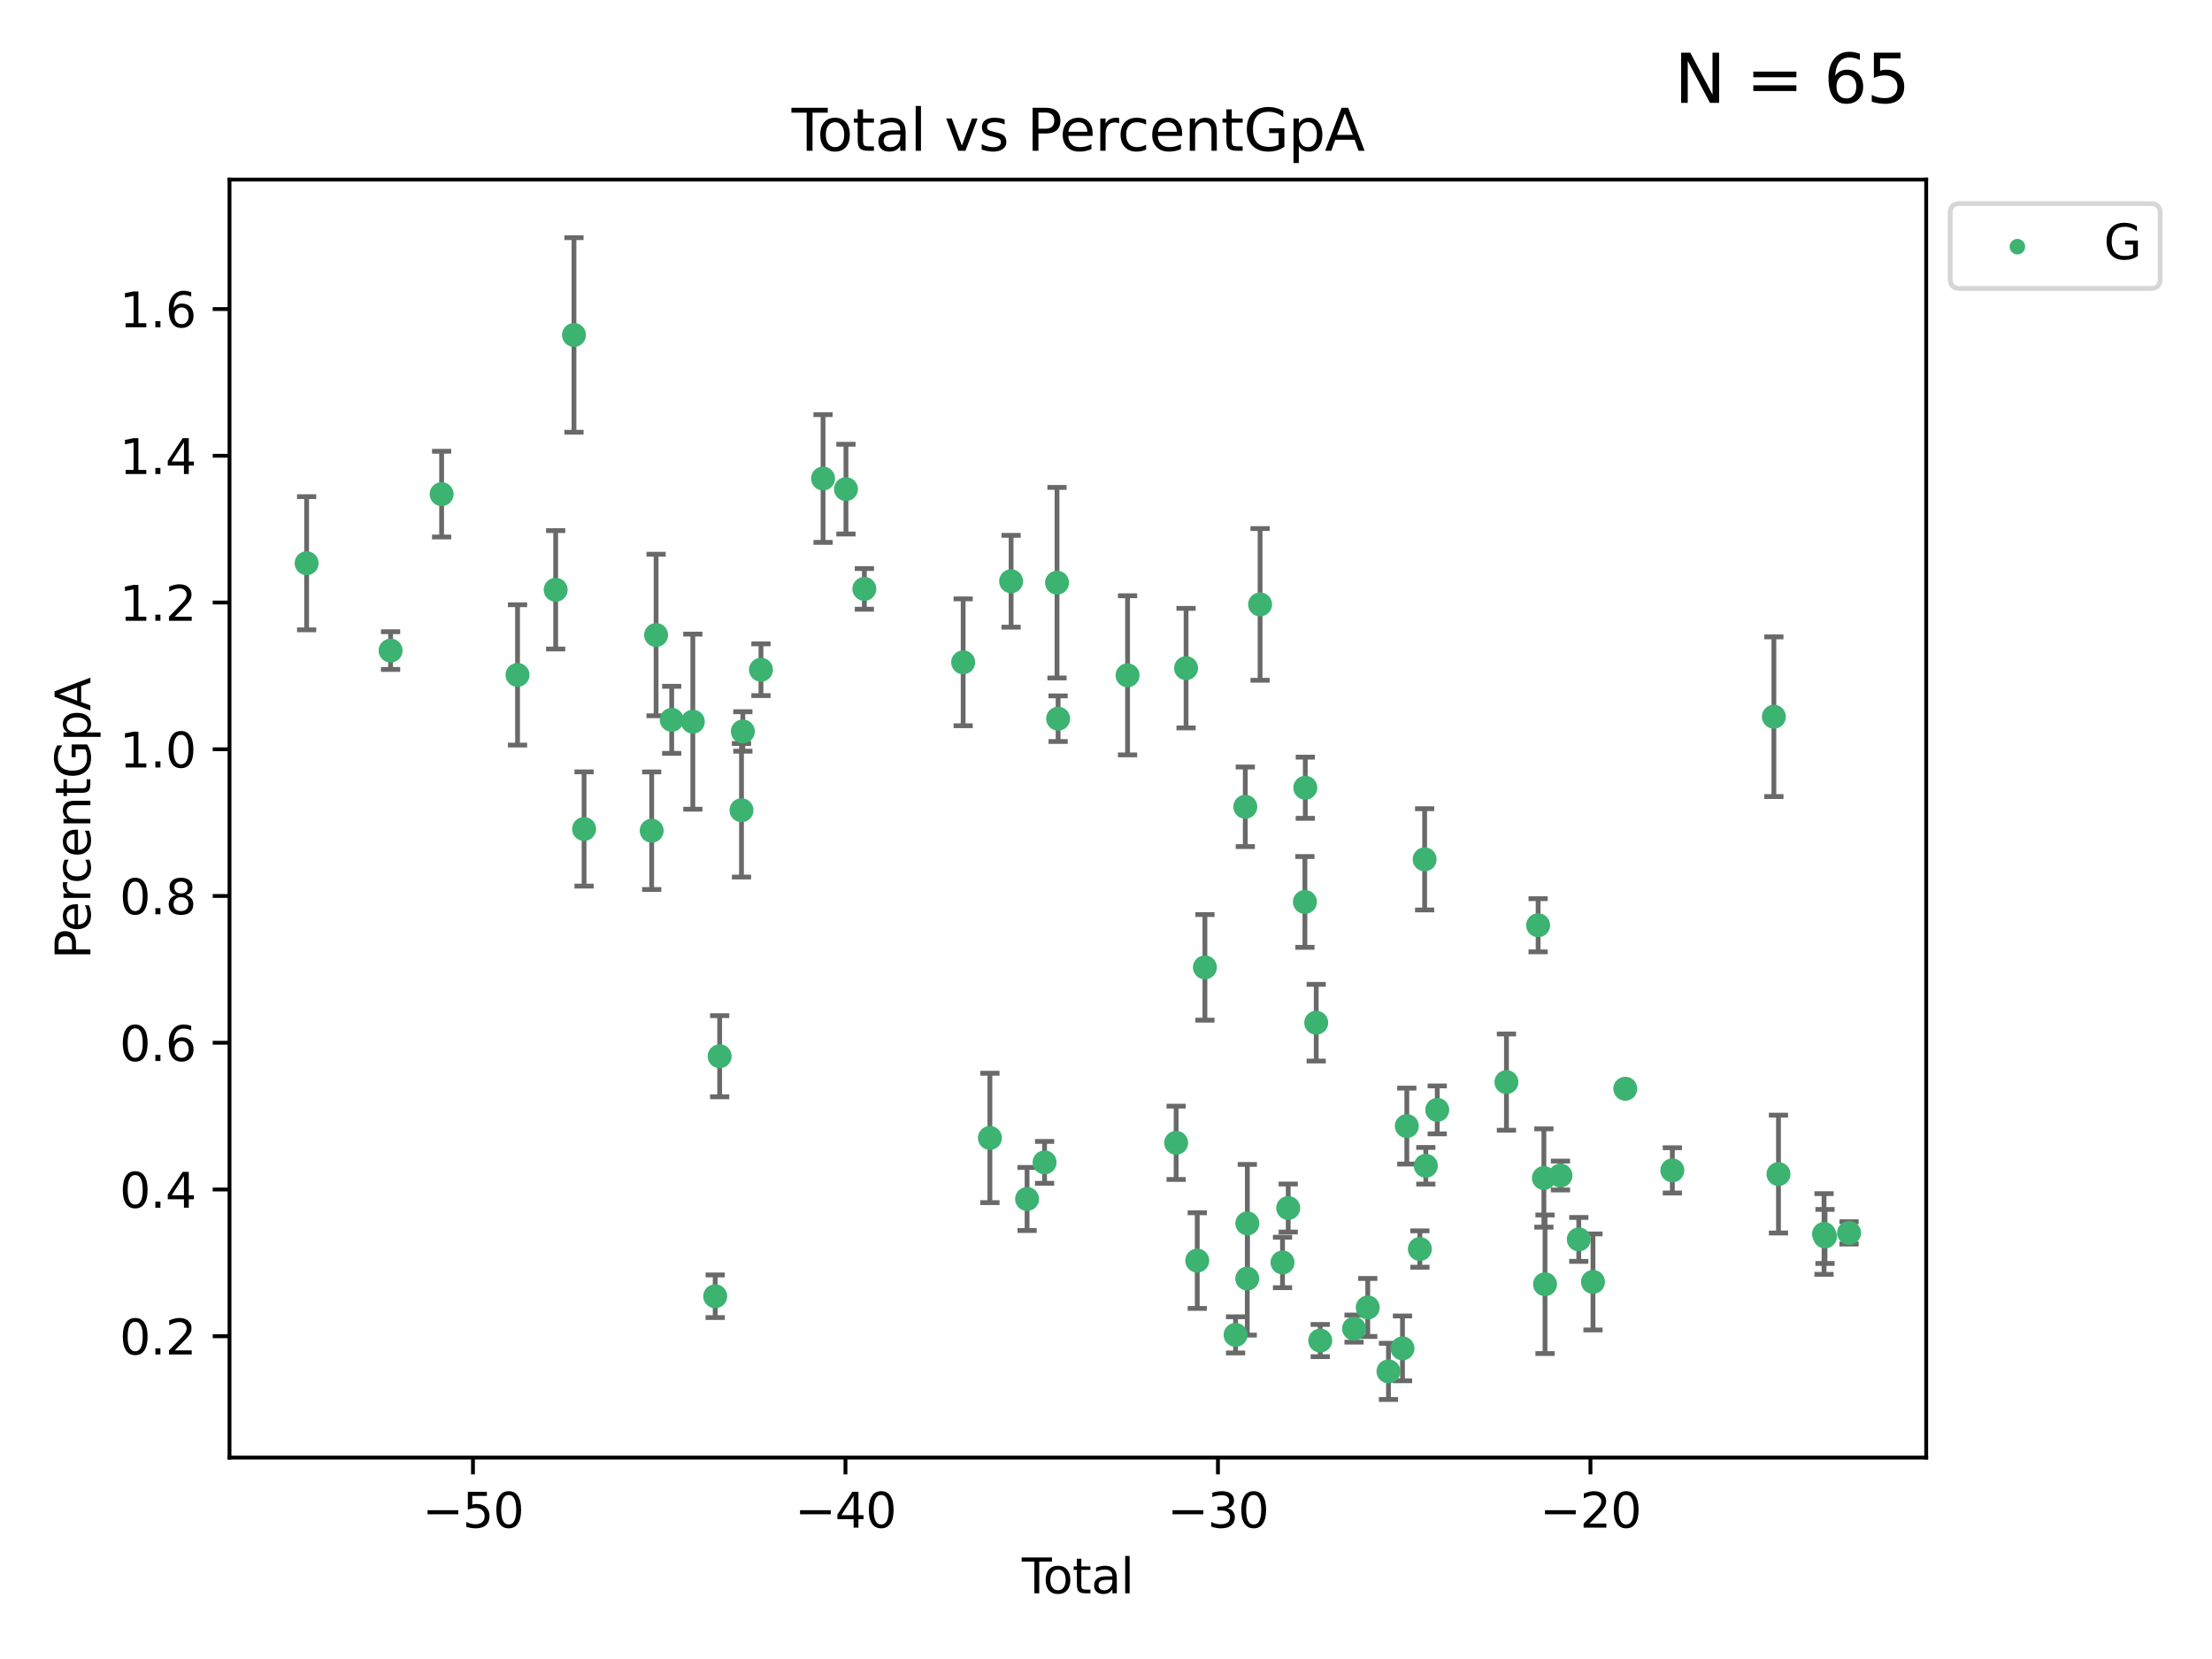 <?xml version="1.0" encoding="utf-8" standalone="no"?>
<!DOCTYPE svg PUBLIC "-//W3C//DTD SVG 1.1//EN"
  "http://www.w3.org/Graphics/SVG/1.1/DTD/svg11.dtd">
<svg xmlns:xlink="http://www.w3.org/1999/xlink" width="460.8pt" height="345.6pt" viewBox="0 0 460.8 345.6" xmlns="http://www.w3.org/2000/svg" version="1.1">
 <defs>
  <style type="text/css">*{stroke-linejoin: round; stroke-linecap: butt}</style>
 </defs>
 <g id="figure_1">
  <g id="patch_1">
   <path d="M 0 345.6 
L 460.8 345.6 
L 460.8 0 
L 0 0 
z
" style="fill: #ffffff"/>
  </g>
  <g id="axes_1">
   <g id="patch_2">
    <path d="M 47.81 303.64 
L 401.26 303.64 
L 401.26 37.411 
L 47.81 37.411 
z
" style="fill: #ffffff"/>
   </g>
   <g id="PathCollection_1">
    <defs>
     <path id="m754681b422" d="M 0 1.118 
C 0.297 1.118 0.581 1 0.791 0.791 
C 1 0.581 1.118 0.297 1.118 0 
C 1.118 -0.297 1 -0.581 0.791 -0.791 
C 0.581 -1 0.297 -1.118 0 -1.118 
C -0.297 -1.118 -0.581 -1 -0.791 -0.791 
C -1 -0.581 -1.118 -0.297 -1.118 0 
C -1.118 0.297 -1 0.581 -0.791 0.791 
C -0.581 1 -0.297 1.118 0 1.118 
z
" style="stroke: #3cb371"/>
    </defs>
    <g clip-path="url(#p2e8029cb6f)">
     <use xlink:href="#m754681b422" x="63.876" y="117.329" style="fill: #3cb371; stroke: #3cb371"/>
     <use xlink:href="#m754681b422" x="81.368" y="135.527" style="fill: #3cb371; stroke: #3cb371"/>
     <use xlink:href="#m754681b422" x="91.998" y="102.938" style="fill: #3cb371; stroke: #3cb371"/>
     <use xlink:href="#m754681b422" x="107.811" y="140.6" style="fill: #3cb371; stroke: #3cb371"/>
     <use xlink:href="#m754681b422" x="115.756" y="122.866" style="fill: #3cb371; stroke: #3cb371"/>
     <use xlink:href="#m754681b422" x="119.57" y="69.778" style="fill: #3cb371; stroke: #3cb371"/>
     <use xlink:href="#m754681b422" x="121.672" y="172.694" style="fill: #3cb371; stroke: #3cb371"/>
     <use xlink:href="#m754681b422" x="135.759" y="173.05" style="fill: #3cb371; stroke: #3cb371"/>
     <use xlink:href="#m754681b422" x="136.674" y="132.284" style="fill: #3cb371; stroke: #3cb371"/>
     <use xlink:href="#m754681b422" x="139.927" y="149.954" style="fill: #3cb371; stroke: #3cb371"/>
     <use xlink:href="#m754681b422" x="144.33" y="150.334" style="fill: #3cb371; stroke: #3cb371"/>
     <use xlink:href="#m754681b422" x="148.988" y="270.033" style="fill: #3cb371; stroke: #3cb371"/>
     <use xlink:href="#m754681b422" x="149.919" y="220.034" style="fill: #3cb371; stroke: #3cb371"/>
     <use xlink:href="#m754681b422" x="154.466" y="168.791" style="fill: #3cb371; stroke: #3cb371"/>
     <use xlink:href="#m754681b422" x="154.748" y="152.375" style="fill: #3cb371; stroke: #3cb371"/>
     <use xlink:href="#m754681b422" x="158.523" y="139.518" style="fill: #3cb371; stroke: #3cb371"/>
     <use xlink:href="#m754681b422" x="171.456" y="99.683" style="fill: #3cb371; stroke: #3cb371"/>
     <use xlink:href="#m754681b422" x="176.228" y="101.894" style="fill: #3cb371; stroke: #3cb371"/>
     <use xlink:href="#m754681b422" x="180.065" y="122.674" style="fill: #3cb371; stroke: #3cb371"/>
     <use xlink:href="#m754681b422" x="200.644" y="137.972" style="fill: #3cb371; stroke: #3cb371"/>
     <use xlink:href="#m754681b422" x="206.214" y="237.054" style="fill: #3cb371; stroke: #3cb371"/>
     <use xlink:href="#m754681b422" x="210.63" y="121.085" style="fill: #3cb371; stroke: #3cb371"/>
     <use xlink:href="#m754681b422" x="213.958" y="249.772" style="fill: #3cb371; stroke: #3cb371"/>
     <use xlink:href="#m754681b422" x="217.606" y="242.144" style="fill: #3cb371; stroke: #3cb371"/>
     <use xlink:href="#m754681b422" x="220.198" y="121.386" style="fill: #3cb371; stroke: #3cb371"/>
     <use xlink:href="#m754681b422" x="220.424" y="149.716" style="fill: #3cb371; stroke: #3cb371"/>
     <use xlink:href="#m754681b422" x="234.892" y="140.681" style="fill: #3cb371; stroke: #3cb371"/>
     <use xlink:href="#m754681b422" x="245.009" y="238.066" style="fill: #3cb371; stroke: #3cb371"/>
     <use xlink:href="#m754681b422" x="247.078" y="139.185" style="fill: #3cb371; stroke: #3cb371"/>
     <use xlink:href="#m754681b422" x="249.407" y="262.604" style="fill: #3cb371; stroke: #3cb371"/>
     <use xlink:href="#m754681b422" x="251.005" y="201.521" style="fill: #3cb371; stroke: #3cb371"/>
     <use xlink:href="#m754681b422" x="257.394" y="278.08" style="fill: #3cb371; stroke: #3cb371"/>
     <use xlink:href="#m754681b422" x="259.416" y="168.069" style="fill: #3cb371; stroke: #3cb371"/>
     <use xlink:href="#m754681b422" x="259.828" y="266.352" style="fill: #3cb371; stroke: #3cb371"/>
     <use xlink:href="#m754681b422" x="259.843" y="254.855" style="fill: #3cb371; stroke: #3cb371"/>
     <use xlink:href="#m754681b422" x="262.498" y="125.91" style="fill: #3cb371; stroke: #3cb371"/>
     <use xlink:href="#m754681b422" x="267.173" y="262.993" style="fill: #3cb371; stroke: #3cb371"/>
     <use xlink:href="#m754681b422" x="268.358" y="251.65" style="fill: #3cb371; stroke: #3cb371"/>
     <use xlink:href="#m754681b422" x="271.837" y="187.89" style="fill: #3cb371; stroke: #3cb371"/>
     <use xlink:href="#m754681b422" x="271.918" y="164.1" style="fill: #3cb371; stroke: #3cb371"/>
     <use xlink:href="#m754681b422" x="274.191" y="213.047" style="fill: #3cb371; stroke: #3cb371"/>
     <use xlink:href="#m754681b422" x="275.027" y="279.262" style="fill: #3cb371; stroke: #3cb371"/>
     <use xlink:href="#m754681b422" x="282.07" y="276.774" style="fill: #3cb371; stroke: #3cb371"/>
     <use xlink:href="#m754681b422" x="284.926" y="272.369" style="fill: #3cb371; stroke: #3cb371"/>
     <use xlink:href="#m754681b422" x="289.245" y="285.687" style="fill: #3cb371; stroke: #3cb371"/>
     <use xlink:href="#m754681b422" x="292.165" y="280.892" style="fill: #3cb371; stroke: #3cb371"/>
     <use xlink:href="#m754681b422" x="293.065" y="234.583" style="fill: #3cb371; stroke: #3cb371"/>
     <use xlink:href="#m754681b422" x="295.787" y="260.193" style="fill: #3cb371; stroke: #3cb371"/>
     <use xlink:href="#m754681b422" x="296.779" y="179.014" style="fill: #3cb371; stroke: #3cb371"/>
     <use xlink:href="#m754681b422" x="297.023" y="242.851" style="fill: #3cb371; stroke: #3cb371"/>
     <use xlink:href="#m754681b422" x="299.405" y="231.211" style="fill: #3cb371; stroke: #3cb371"/>
     <use xlink:href="#m754681b422" x="313.819" y="225.42" style="fill: #3cb371; stroke: #3cb371"/>
     <use xlink:href="#m754681b422" x="320.418" y="192.748" style="fill: #3cb371; stroke: #3cb371"/>
     <use xlink:href="#m754681b422" x="321.62" y="245.401" style="fill: #3cb371; stroke: #3cb371"/>
     <use xlink:href="#m754681b422" x="321.856" y="267.537" style="fill: #3cb371; stroke: #3cb371"/>
     <use xlink:href="#m754681b422" x="325.074" y="244.881" style="fill: #3cb371; stroke: #3cb371"/>
     <use xlink:href="#m754681b422" x="328.889" y="258.19" style="fill: #3cb371; stroke: #3cb371"/>
     <use xlink:href="#m754681b422" x="331.849" y="267.047" style="fill: #3cb371; stroke: #3cb371"/>
     <use xlink:href="#m754681b422" x="338.577" y="226.806" style="fill: #3cb371; stroke: #3cb371"/>
     <use xlink:href="#m754681b422" x="348.38" y="243.807" style="fill: #3cb371; stroke: #3cb371"/>
     <use xlink:href="#m754681b422" x="369.532" y="149.305" style="fill: #3cb371; stroke: #3cb371"/>
     <use xlink:href="#m754681b422" x="370.489" y="244.58" style="fill: #3cb371; stroke: #3cb371"/>
     <use xlink:href="#m754681b422" x="379.981" y="257.06" style="fill: #3cb371; stroke: #3cb371"/>
     <use xlink:href="#m754681b422" x="380.184" y="257.577" style="fill: #3cb371; stroke: #3cb371"/>
     <use xlink:href="#m754681b422" x="385.194" y="256.83" style="fill: #3cb371; stroke: #3cb371"/>
    </g>
   </g>
   <g id="matplotlib.axis_1">
    <g id="xtick_1">
     <g id="line2d_1">
      <defs>
       <path id="m05e1b2d565" d="M 0 0 
L 0 3.5 
" style="stroke: #000000; stroke-width: 0.8"/>
      </defs>
      <g>
       <use xlink:href="#m05e1b2d565" x="98.528" y="303.64" style="stroke: #000000; stroke-width: 0.8"/>
      </g>
     </g>
     <g id="text_1">
      <!-- −50 -->
      <g transform="translate(87.976 318.238) scale(0.1 -0.1)">
       <defs>
        <path id="DejaVuSans-2212" d="M 678 2272 
L 4684 2272 
L 4684 1741 
L 678 1741 
L 678 2272 
z
" transform="scale(0.016)"/>
        <path id="DejaVuSans-35" d="M 691 4666 
L 3169 4666 
L 3169 4134 
L 1269 4134 
L 1269 2991 
Q 1406 3038 1543 3061 
Q 1681 3084 1819 3084 
Q 2600 3084 3056 2656 
Q 3513 2228 3513 1497 
Q 3513 744 3044 326 
Q 2575 -91 1722 -91 
Q 1428 -91 1123 -41 
Q 819 9 494 109 
L 494 744 
Q 775 591 1075 516 
Q 1375 441 1709 441 
Q 2250 441 2565 725 
Q 2881 1009 2881 1497 
Q 2881 1984 2565 2268 
Q 2250 2553 1709 2553 
Q 1456 2553 1204 2497 
Q 953 2441 691 2322 
L 691 4666 
z
" transform="scale(0.016)"/>
        <path id="DejaVuSans-30" d="M 2034 4250 
Q 1547 4250 1301 3770 
Q 1056 3291 1056 2328 
Q 1056 1369 1301 889 
Q 1547 409 2034 409 
Q 2525 409 2770 889 
Q 3016 1369 3016 2328 
Q 3016 3291 2770 3770 
Q 2525 4250 2034 4250 
z
M 2034 4750 
Q 2819 4750 3233 4129 
Q 3647 3509 3647 2328 
Q 3647 1150 3233 529 
Q 2819 -91 2034 -91 
Q 1250 -91 836 529 
Q 422 1150 422 2328 
Q 422 3509 836 4129 
Q 1250 4750 2034 4750 
z
" transform="scale(0.016)"/>
       </defs>
       <use xlink:href="#DejaVuSans-2212"/>
       <use xlink:href="#DejaVuSans-35" x="83.789"/>
       <use xlink:href="#DejaVuSans-30" x="147.412"/>
      </g>
     </g>
    </g>
    <g id="xtick_2">
     <g id="line2d_2">
      <g>
       <use xlink:href="#m05e1b2d565" x="176.125" y="303.64" style="stroke: #000000; stroke-width: 0.8"/>
      </g>
     </g>
     <g id="text_2">
      <!-- −40 -->
      <g transform="translate(165.573 318.238) scale(0.1 -0.1)">
       <defs>
        <path id="DejaVuSans-34" d="M 2419 4116 
L 825 1625 
L 2419 1625 
L 2419 4116 
z
M 2253 4666 
L 3047 4666 
L 3047 1625 
L 3713 1625 
L 3713 1100 
L 3047 1100 
L 3047 0 
L 2419 0 
L 2419 1100 
L 313 1100 
L 313 1709 
L 2253 4666 
z
" transform="scale(0.016)"/>
       </defs>
       <use xlink:href="#DejaVuSans-2212"/>
       <use xlink:href="#DejaVuSans-34" x="83.789"/>
       <use xlink:href="#DejaVuSans-30" x="147.412"/>
      </g>
     </g>
    </g>
    <g id="xtick_3">
     <g id="line2d_3">
      <g>
       <use xlink:href="#m05e1b2d565" x="253.722" y="303.64" style="stroke: #000000; stroke-width: 0.8"/>
      </g>
     </g>
     <g id="text_3">
      <!-- −30 -->
      <g transform="translate(243.17 318.238) scale(0.1 -0.1)">
       <defs>
        <path id="DejaVuSans-33" d="M 2597 2516 
Q 3050 2419 3304 2112 
Q 3559 1806 3559 1356 
Q 3559 666 3084 287 
Q 2609 -91 1734 -91 
Q 1441 -91 1130 -33 
Q 819 25 488 141 
L 488 750 
Q 750 597 1062 519 
Q 1375 441 1716 441 
Q 2309 441 2620 675 
Q 2931 909 2931 1356 
Q 2931 1769 2642 2001 
Q 2353 2234 1838 2234 
L 1294 2234 
L 1294 2753 
L 1863 2753 
Q 2328 2753 2575 2939 
Q 2822 3125 2822 3475 
Q 2822 3834 2567 4026 
Q 2313 4219 1838 4219 
Q 1578 4219 1281 4162 
Q 984 4106 628 3988 
L 628 4550 
Q 988 4650 1302 4700 
Q 1616 4750 1894 4750 
Q 2613 4750 3031 4423 
Q 3450 4097 3450 3541 
Q 3450 3153 3228 2886 
Q 3006 2619 2597 2516 
z
" transform="scale(0.016)"/>
       </defs>
       <use xlink:href="#DejaVuSans-2212"/>
       <use xlink:href="#DejaVuSans-33" x="83.789"/>
       <use xlink:href="#DejaVuSans-30" x="147.412"/>
      </g>
     </g>
    </g>
    <g id="xtick_4">
     <g id="line2d_4">
      <g>
       <use xlink:href="#m05e1b2d565" x="331.319" y="303.64" style="stroke: #000000; stroke-width: 0.8"/>
      </g>
     </g>
     <g id="text_4">
      <!-- −20 -->
      <g transform="translate(320.767 318.238) scale(0.1 -0.1)">
       <defs>
        <path id="DejaVuSans-32" d="M 1228 531 
L 3431 531 
L 3431 0 
L 469 0 
L 469 531 
Q 828 903 1448 1529 
Q 2069 2156 2228 2338 
Q 2531 2678 2651 2914 
Q 2772 3150 2772 3378 
Q 2772 3750 2511 3984 
Q 2250 4219 1831 4219 
Q 1534 4219 1204 4116 
Q 875 4013 500 3803 
L 500 4441 
Q 881 4594 1212 4672 
Q 1544 4750 1819 4750 
Q 2544 4750 2975 4387 
Q 3406 4025 3406 3419 
Q 3406 3131 3298 2873 
Q 3191 2616 2906 2266 
Q 2828 2175 2409 1742 
Q 1991 1309 1228 531 
z
" transform="scale(0.016)"/>
       </defs>
       <use xlink:href="#DejaVuSans-2212"/>
       <use xlink:href="#DejaVuSans-32" x="83.789"/>
       <use xlink:href="#DejaVuSans-30" x="147.412"/>
      </g>
     </g>
    </g>
    <g id="text_5">
     <!-- Total -->
     <g transform="translate(212.858 331.917) scale(0.1 -0.1)">
      <defs>
       <path id="DejaVuSans-54" d="M -19 4666 
L 3928 4666 
L 3928 4134 
L 2272 4134 
L 2272 0 
L 1638 0 
L 1638 4134 
L -19 4134 
L -19 4666 
z
" transform="scale(0.016)"/>
       <path id="DejaVuSans-6f" d="M 1959 3097 
Q 1497 3097 1228 2736 
Q 959 2375 959 1747 
Q 959 1119 1226 758 
Q 1494 397 1959 397 
Q 2419 397 2687 759 
Q 2956 1122 2956 1747 
Q 2956 2369 2687 2733 
Q 2419 3097 1959 3097 
z
M 1959 3584 
Q 2709 3584 3137 3096 
Q 3566 2609 3566 1747 
Q 3566 888 3137 398 
Q 2709 -91 1959 -91 
Q 1206 -91 779 398 
Q 353 888 353 1747 
Q 353 2609 779 3096 
Q 1206 3584 1959 3584 
z
" transform="scale(0.016)"/>
       <path id="DejaVuSans-74" d="M 1172 4494 
L 1172 3500 
L 2356 3500 
L 2356 3053 
L 1172 3053 
L 1172 1153 
Q 1172 725 1289 603 
Q 1406 481 1766 481 
L 2356 481 
L 2356 0 
L 1766 0 
Q 1100 0 847 248 
Q 594 497 594 1153 
L 594 3053 
L 172 3053 
L 172 3500 
L 594 3500 
L 594 4494 
L 1172 4494 
z
" transform="scale(0.016)"/>
       <path id="DejaVuSans-61" d="M 2194 1759 
Q 1497 1759 1228 1600 
Q 959 1441 959 1056 
Q 959 750 1161 570 
Q 1363 391 1709 391 
Q 2188 391 2477 730 
Q 2766 1069 2766 1631 
L 2766 1759 
L 2194 1759 
z
M 3341 1997 
L 3341 0 
L 2766 0 
L 2766 531 
Q 2569 213 2275 61 
Q 1981 -91 1556 -91 
Q 1019 -91 701 211 
Q 384 513 384 1019 
Q 384 1609 779 1909 
Q 1175 2209 1959 2209 
L 2766 2209 
L 2766 2266 
Q 2766 2663 2505 2880 
Q 2244 3097 1772 3097 
Q 1472 3097 1187 3025 
Q 903 2953 641 2809 
L 641 3341 
Q 956 3463 1253 3523 
Q 1550 3584 1831 3584 
Q 2591 3584 2966 3190 
Q 3341 2797 3341 1997 
z
" transform="scale(0.016)"/>
       <path id="DejaVuSans-6c" d="M 603 4863 
L 1178 4863 
L 1178 0 
L 603 0 
L 603 4863 
z
" transform="scale(0.016)"/>
      </defs>
      <use xlink:href="#DejaVuSans-54"/>
      <use xlink:href="#DejaVuSans-6f" x="44.084"/>
      <use xlink:href="#DejaVuSans-74" x="105.266"/>
      <use xlink:href="#DejaVuSans-61" x="144.475"/>
      <use xlink:href="#DejaVuSans-6c" x="205.754"/>
     </g>
    </g>
   </g>
   <g id="matplotlib.axis_2">
    <g id="ytick_1">
     <g id="line2d_5">
      <defs>
       <path id="m4289abd644" d="M 0 0 
L -3.5 0 
" style="stroke: #000000; stroke-width: 0.8"/>
      </defs>
      <g>
       <use xlink:href="#m4289abd644" x="47.81" y="278.359" style="stroke: #000000; stroke-width: 0.8"/>
      </g>
     </g>
     <g id="text_6">
      <!-- 0.2 -->
      <g transform="translate(24.907 282.158) scale(0.1 -0.1)">
       <defs>
        <path id="DejaVuSans-2e" d="M 684 794 
L 1344 794 
L 1344 0 
L 684 0 
L 684 794 
z
" transform="scale(0.016)"/>
       </defs>
       <use xlink:href="#DejaVuSans-30"/>
       <use xlink:href="#DejaVuSans-2e" x="63.623"/>
       <use xlink:href="#DejaVuSans-32" x="95.41"/>
      </g>
     </g>
    </g>
    <g id="ytick_2">
     <g id="line2d_6">
      <g>
       <use xlink:href="#m4289abd644" x="47.81" y="247.79" style="stroke: #000000; stroke-width: 0.8"/>
      </g>
     </g>
     <g id="text_7">
      <!-- 0.4 -->
      <g transform="translate(24.907 251.589) scale(0.1 -0.1)">
       <use xlink:href="#DejaVuSans-30"/>
       <use xlink:href="#DejaVuSans-2e" x="63.623"/>
       <use xlink:href="#DejaVuSans-34" x="95.41"/>
      </g>
     </g>
    </g>
    <g id="ytick_3">
     <g id="line2d_7">
      <g>
       <use xlink:href="#m4289abd644" x="47.81" y="217.221" style="stroke: #000000; stroke-width: 0.8"/>
      </g>
     </g>
     <g id="text_8">
      <!-- 0.6 -->
      <g transform="translate(24.907 221.021) scale(0.1 -0.1)">
       <defs>
        <path id="DejaVuSans-36" d="M 2113 2584 
Q 1688 2584 1439 2293 
Q 1191 2003 1191 1497 
Q 1191 994 1439 701 
Q 1688 409 2113 409 
Q 2538 409 2786 701 
Q 3034 994 3034 1497 
Q 3034 2003 2786 2293 
Q 2538 2584 2113 2584 
z
M 3366 4563 
L 3366 3988 
Q 3128 4100 2886 4159 
Q 2644 4219 2406 4219 
Q 1781 4219 1451 3797 
Q 1122 3375 1075 2522 
Q 1259 2794 1537 2939 
Q 1816 3084 2150 3084 
Q 2853 3084 3261 2657 
Q 3669 2231 3669 1497 
Q 3669 778 3244 343 
Q 2819 -91 2113 -91 
Q 1303 -91 875 529 
Q 447 1150 447 2328 
Q 447 3434 972 4092 
Q 1497 4750 2381 4750 
Q 2619 4750 2861 4703 
Q 3103 4656 3366 4563 
z
" transform="scale(0.016)"/>
       </defs>
       <use xlink:href="#DejaVuSans-30"/>
       <use xlink:href="#DejaVuSans-2e" x="63.623"/>
       <use xlink:href="#DejaVuSans-36" x="95.41"/>
      </g>
     </g>
    </g>
    <g id="ytick_4">
     <g id="line2d_8">
      <g>
       <use xlink:href="#m4289abd644" x="47.81" y="186.653" style="stroke: #000000; stroke-width: 0.8"/>
      </g>
     </g>
     <g id="text_9">
      <!-- 0.8 -->
      <g transform="translate(24.907 190.452) scale(0.1 -0.1)">
       <defs>
        <path id="DejaVuSans-38" d="M 2034 2216 
Q 1584 2216 1326 1975 
Q 1069 1734 1069 1313 
Q 1069 891 1326 650 
Q 1584 409 2034 409 
Q 2484 409 2743 651 
Q 3003 894 3003 1313 
Q 3003 1734 2745 1975 
Q 2488 2216 2034 2216 
z
M 1403 2484 
Q 997 2584 770 2862 
Q 544 3141 544 3541 
Q 544 4100 942 4425 
Q 1341 4750 2034 4750 
Q 2731 4750 3128 4425 
Q 3525 4100 3525 3541 
Q 3525 3141 3298 2862 
Q 3072 2584 2669 2484 
Q 3125 2378 3379 2068 
Q 3634 1759 3634 1313 
Q 3634 634 3220 271 
Q 2806 -91 2034 -91 
Q 1263 -91 848 271 
Q 434 634 434 1313 
Q 434 1759 690 2068 
Q 947 2378 1403 2484 
z
M 1172 3481 
Q 1172 3119 1398 2916 
Q 1625 2713 2034 2713 
Q 2441 2713 2670 2916 
Q 2900 3119 2900 3481 
Q 2900 3844 2670 4047 
Q 2441 4250 2034 4250 
Q 1625 4250 1398 4047 
Q 1172 3844 1172 3481 
z
" transform="scale(0.016)"/>
       </defs>
       <use xlink:href="#DejaVuSans-30"/>
       <use xlink:href="#DejaVuSans-2e" x="63.623"/>
       <use xlink:href="#DejaVuSans-38" x="95.41"/>
      </g>
     </g>
    </g>
    <g id="ytick_5">
     <g id="line2d_9">
      <g>
       <use xlink:href="#m4289abd644" x="47.81" y="156.084" style="stroke: #000000; stroke-width: 0.8"/>
      </g>
     </g>
     <g id="text_10">
      <!-- 1.0 -->
      <g transform="translate(24.907 159.883) scale(0.1 -0.1)">
       <defs>
        <path id="DejaVuSans-31" d="M 794 531 
L 1825 531 
L 1825 4091 
L 703 3866 
L 703 4441 
L 1819 4666 
L 2450 4666 
L 2450 531 
L 3481 531 
L 3481 0 
L 794 0 
L 794 531 
z
" transform="scale(0.016)"/>
       </defs>
       <use xlink:href="#DejaVuSans-31"/>
       <use xlink:href="#DejaVuSans-2e" x="63.623"/>
       <use xlink:href="#DejaVuSans-30" x="95.41"/>
      </g>
     </g>
    </g>
    <g id="ytick_6">
     <g id="line2d_10">
      <g>
       <use xlink:href="#m4289abd644" x="47.81" y="125.515" style="stroke: #000000; stroke-width: 0.8"/>
      </g>
     </g>
     <g id="text_11">
      <!-- 1.2 -->
      <g transform="translate(24.907 129.315) scale(0.1 -0.1)">
       <use xlink:href="#DejaVuSans-31"/>
       <use xlink:href="#DejaVuSans-2e" x="63.623"/>
       <use xlink:href="#DejaVuSans-32" x="95.41"/>
      </g>
     </g>
    </g>
    <g id="ytick_7">
     <g id="line2d_11">
      <g>
       <use xlink:href="#m4289abd644" x="47.81" y="94.947" style="stroke: #000000; stroke-width: 0.8"/>
      </g>
     </g>
     <g id="text_12">
      <!-- 1.4 -->
      <g transform="translate(24.907 98.746) scale(0.1 -0.1)">
       <use xlink:href="#DejaVuSans-31"/>
       <use xlink:href="#DejaVuSans-2e" x="63.623"/>
       <use xlink:href="#DejaVuSans-34" x="95.41"/>
      </g>
     </g>
    </g>
    <g id="ytick_8">
     <g id="line2d_12">
      <g>
       <use xlink:href="#m4289abd644" x="47.81" y="64.378" style="stroke: #000000; stroke-width: 0.8"/>
      </g>
     </g>
     <g id="text_13">
      <!-- 1.6 -->
      <g transform="translate(24.907 68.177) scale(0.1 -0.1)">
       <use xlink:href="#DejaVuSans-31"/>
       <use xlink:href="#DejaVuSans-2e" x="63.623"/>
       <use xlink:href="#DejaVuSans-36" x="95.41"/>
      </g>
     </g>
    </g>
    <g id="text_14">
     <!-- PercentGpA -->
     <g transform="translate(18.827 199.802) rotate(-90) scale(0.1 -0.1)">
      <defs>
       <path id="DejaVuSans-50" d="M 1259 4147 
L 1259 2394 
L 2053 2394 
Q 2494 2394 2734 2622 
Q 2975 2850 2975 3272 
Q 2975 3691 2734 3919 
Q 2494 4147 2053 4147 
L 1259 4147 
z
M 628 4666 
L 2053 4666 
Q 2838 4666 3239 4311 
Q 3641 3956 3641 3272 
Q 3641 2581 3239 2228 
Q 2838 1875 2053 1875 
L 1259 1875 
L 1259 0 
L 628 0 
L 628 4666 
z
" transform="scale(0.016)"/>
       <path id="DejaVuSans-65" d="M 3597 1894 
L 3597 1613 
L 953 1613 
Q 991 1019 1311 708 
Q 1631 397 2203 397 
Q 2534 397 2845 478 
Q 3156 559 3463 722 
L 3463 178 
Q 3153 47 2828 -22 
Q 2503 -91 2169 -91 
Q 1331 -91 842 396 
Q 353 884 353 1716 
Q 353 2575 817 3079 
Q 1281 3584 2069 3584 
Q 2775 3584 3186 3129 
Q 3597 2675 3597 1894 
z
M 3022 2063 
Q 3016 2534 2758 2815 
Q 2500 3097 2075 3097 
Q 1594 3097 1305 2825 
Q 1016 2553 972 2059 
L 3022 2063 
z
" transform="scale(0.016)"/>
       <path id="DejaVuSans-72" d="M 2631 2963 
Q 2534 3019 2420 3045 
Q 2306 3072 2169 3072 
Q 1681 3072 1420 2755 
Q 1159 2438 1159 1844 
L 1159 0 
L 581 0 
L 581 3500 
L 1159 3500 
L 1159 2956 
Q 1341 3275 1631 3429 
Q 1922 3584 2338 3584 
Q 2397 3584 2469 3576 
Q 2541 3569 2628 3553 
L 2631 2963 
z
" transform="scale(0.016)"/>
       <path id="DejaVuSans-63" d="M 3122 3366 
L 3122 2828 
Q 2878 2963 2633 3030 
Q 2388 3097 2138 3097 
Q 1578 3097 1268 2742 
Q 959 2388 959 1747 
Q 959 1106 1268 751 
Q 1578 397 2138 397 
Q 2388 397 2633 464 
Q 2878 531 3122 666 
L 3122 134 
Q 2881 22 2623 -34 
Q 2366 -91 2075 -91 
Q 1284 -91 818 406 
Q 353 903 353 1747 
Q 353 2603 823 3093 
Q 1294 3584 2113 3584 
Q 2378 3584 2631 3529 
Q 2884 3475 3122 3366 
z
" transform="scale(0.016)"/>
       <path id="DejaVuSans-6e" d="M 3513 2113 
L 3513 0 
L 2938 0 
L 2938 2094 
Q 2938 2591 2744 2837 
Q 2550 3084 2163 3084 
Q 1697 3084 1428 2787 
Q 1159 2491 1159 1978 
L 1159 0 
L 581 0 
L 581 3500 
L 1159 3500 
L 1159 2956 
Q 1366 3272 1645 3428 
Q 1925 3584 2291 3584 
Q 2894 3584 3203 3211 
Q 3513 2838 3513 2113 
z
" transform="scale(0.016)"/>
       <path id="DejaVuSans-47" d="M 3809 666 
L 3809 1919 
L 2778 1919 
L 2778 2438 
L 4434 2438 
L 4434 434 
Q 4069 175 3628 42 
Q 3188 -91 2688 -91 
Q 1594 -91 976 548 
Q 359 1188 359 2328 
Q 359 3472 976 4111 
Q 1594 4750 2688 4750 
Q 3144 4750 3555 4637 
Q 3966 4525 4313 4306 
L 4313 3634 
Q 3963 3931 3569 4081 
Q 3175 4231 2741 4231 
Q 1884 4231 1454 3753 
Q 1025 3275 1025 2328 
Q 1025 1384 1454 906 
Q 1884 428 2741 428 
Q 3075 428 3337 486 
Q 3600 544 3809 666 
z
" transform="scale(0.016)"/>
       <path id="DejaVuSans-70" d="M 1159 525 
L 1159 -1331 
L 581 -1331 
L 581 3500 
L 1159 3500 
L 1159 2969 
Q 1341 3281 1617 3432 
Q 1894 3584 2278 3584 
Q 2916 3584 3314 3078 
Q 3713 2572 3713 1747 
Q 3713 922 3314 415 
Q 2916 -91 2278 -91 
Q 1894 -91 1617 61 
Q 1341 213 1159 525 
z
M 3116 1747 
Q 3116 2381 2855 2742 
Q 2594 3103 2138 3103 
Q 1681 3103 1420 2742 
Q 1159 2381 1159 1747 
Q 1159 1113 1420 752 
Q 1681 391 2138 391 
Q 2594 391 2855 752 
Q 3116 1113 3116 1747 
z
" transform="scale(0.016)"/>
       <path id="DejaVuSans-41" d="M 2188 4044 
L 1331 1722 
L 3047 1722 
L 2188 4044 
z
M 1831 4666 
L 2547 4666 
L 4325 0 
L 3669 0 
L 3244 1197 
L 1141 1197 
L 716 0 
L 50 0 
L 1831 4666 
z
" transform="scale(0.016)"/>
      </defs>
      <use xlink:href="#DejaVuSans-50"/>
      <use xlink:href="#DejaVuSans-65" x="56.678"/>
      <use xlink:href="#DejaVuSans-72" x="118.201"/>
      <use xlink:href="#DejaVuSans-63" x="157.064"/>
      <use xlink:href="#DejaVuSans-65" x="212.045"/>
      <use xlink:href="#DejaVuSans-6e" x="273.568"/>
      <use xlink:href="#DejaVuSans-74" x="336.947"/>
      <use xlink:href="#DejaVuSans-47" x="376.156"/>
      <use xlink:href="#DejaVuSans-70" x="453.646"/>
      <use xlink:href="#DejaVuSans-41" x="517.123"/>
     </g>
    </g>
   </g>
   <g id="LineCollection_1">
    <path d="M 63.876 131.201 
L 63.876 103.457 
" clip-path="url(#p2e8029cb6f)" style="fill: none; stroke: #696969"/>
    <path d="M 81.368 139.455 
L 81.368 131.599 
" clip-path="url(#p2e8029cb6f)" style="fill: none; stroke: #696969"/>
    <path d="M 91.998 111.868 
L 91.998 94.009 
" clip-path="url(#p2e8029cb6f)" style="fill: none; stroke: #696969"/>
    <path d="M 107.811 155.216 
L 107.811 125.984 
" clip-path="url(#p2e8029cb6f)" style="fill: none; stroke: #696969"/>
    <path d="M 115.756 135.2 
L 115.756 110.533 
" clip-path="url(#p2e8029cb6f)" style="fill: none; stroke: #696969"/>
    <path d="M 119.57 90.044 
L 119.57 49.513 
" clip-path="url(#p2e8029cb6f)" style="fill: none; stroke: #696969"/>
    <path d="M 121.672 184.589 
L 121.672 160.798 
" clip-path="url(#p2e8029cb6f)" style="fill: none; stroke: #696969"/>
    <path d="M 135.759 185.295 
L 135.759 160.805 
" clip-path="url(#p2e8029cb6f)" style="fill: none; stroke: #696969"/>
    <path d="M 136.674 149.11 
L 136.674 115.458 
" clip-path="url(#p2e8029cb6f)" style="fill: none; stroke: #696969"/>
    <path d="M 139.927 156.939 
L 139.927 142.97 
" clip-path="url(#p2e8029cb6f)" style="fill: none; stroke: #696969"/>
    <path d="M 144.33 168.57 
L 144.33 132.097 
" clip-path="url(#p2e8029cb6f)" style="fill: none; stroke: #696969"/>
    <path d="M 148.988 274.473 
L 148.988 265.594 
" clip-path="url(#p2e8029cb6f)" style="fill: none; stroke: #696969"/>
    <path d="M 149.919 228.484 
L 149.919 211.585 
" clip-path="url(#p2e8029cb6f)" style="fill: none; stroke: #696969"/>
    <path d="M 154.466 182.705 
L 154.466 154.877 
" clip-path="url(#p2e8029cb6f)" style="fill: none; stroke: #696969"/>
    <path d="M 154.748 156.486 
L 154.748 148.265 
" clip-path="url(#p2e8029cb6f)" style="fill: none; stroke: #696969"/>
    <path d="M 158.523 144.905 
L 158.523 134.132 
" clip-path="url(#p2e8029cb6f)" style="fill: none; stroke: #696969"/>
    <path d="M 171.456 112.989 
L 171.456 86.376 
" clip-path="url(#p2e8029cb6f)" style="fill: none; stroke: #696969"/>
    <path d="M 176.228 111.243 
L 176.228 92.545 
" clip-path="url(#p2e8029cb6f)" style="fill: none; stroke: #696969"/>
    <path d="M 180.065 126.911 
L 180.065 118.438 
" clip-path="url(#p2e8029cb6f)" style="fill: none; stroke: #696969"/>
    <path d="M 200.644 151.189 
L 200.644 124.756 
" clip-path="url(#p2e8029cb6f)" style="fill: none; stroke: #696969"/>
    <path d="M 206.214 250.527 
L 206.214 223.58 
" clip-path="url(#p2e8029cb6f)" style="fill: none; stroke: #696969"/>
    <path d="M 210.63 130.648 
L 210.63 111.521 
" clip-path="url(#p2e8029cb6f)" style="fill: none; stroke: #696969"/>
    <path d="M 213.958 256.339 
L 213.958 243.206 
" clip-path="url(#p2e8029cb6f)" style="fill: none; stroke: #696969"/>
    <path d="M 217.606 246.509 
L 217.606 237.779 
" clip-path="url(#p2e8029cb6f)" style="fill: none; stroke: #696969"/>
    <path d="M 220.198 141.236 
L 220.198 101.537 
" clip-path="url(#p2e8029cb6f)" style="fill: none; stroke: #696969"/>
    <path d="M 220.424 154.468 
L 220.424 144.964 
" clip-path="url(#p2e8029cb6f)" style="fill: none; stroke: #696969"/>
    <path d="M 234.892 157.252 
L 234.892 124.11 
" clip-path="url(#p2e8029cb6f)" style="fill: none; stroke: #696969"/>
    <path d="M 245.009 245.702 
L 245.009 230.429 
" clip-path="url(#p2e8029cb6f)" style="fill: none; stroke: #696969"/>
    <path d="M 247.078 151.64 
L 247.078 126.73 
" clip-path="url(#p2e8029cb6f)" style="fill: none; stroke: #696969"/>
    <path d="M 249.407 272.564 
L 249.407 252.643 
" clip-path="url(#p2e8029cb6f)" style="fill: none; stroke: #696969"/>
    <path d="M 251.005 212.522 
L 251.005 190.519 
" clip-path="url(#p2e8029cb6f)" style="fill: none; stroke: #696969"/>
    <path d="M 257.394 281.846 
L 257.394 274.315 
" clip-path="url(#p2e8029cb6f)" style="fill: none; stroke: #696969"/>
    <path d="M 259.416 176.356 
L 259.416 159.781 
" clip-path="url(#p2e8029cb6f)" style="fill: none; stroke: #696969"/>
    <path d="M 259.828 278.127 
L 259.828 254.578 
" clip-path="url(#p2e8029cb6f)" style="fill: none; stroke: #696969"/>
    <path d="M 259.843 267.137 
L 259.843 242.573 
" clip-path="url(#p2e8029cb6f)" style="fill: none; stroke: #696969"/>
    <path d="M 262.498 141.714 
L 262.498 110.106 
" clip-path="url(#p2e8029cb6f)" style="fill: none; stroke: #696969"/>
    <path d="M 267.173 268.253 
L 267.173 257.732 
" clip-path="url(#p2e8029cb6f)" style="fill: none; stroke: #696969"/>
    <path d="M 268.358 256.651 
L 268.358 246.65 
" clip-path="url(#p2e8029cb6f)" style="fill: none; stroke: #696969"/>
    <path d="M 271.837 197.346 
L 271.837 178.434 
" clip-path="url(#p2e8029cb6f)" style="fill: none; stroke: #696969"/>
    <path d="M 271.918 170.472 
L 271.918 157.727 
" clip-path="url(#p2e8029cb6f)" style="fill: none; stroke: #696969"/>
    <path d="M 274.191 221.034 
L 274.191 205.059 
" clip-path="url(#p2e8029cb6f)" style="fill: none; stroke: #696969"/>
    <path d="M 275.027 282.618 
L 275.027 275.905 
" clip-path="url(#p2e8029cb6f)" style="fill: none; stroke: #696969"/>
    <path d="M 282.07 279.598 
L 282.07 273.95 
" clip-path="url(#p2e8029cb6f)" style="fill: none; stroke: #696969"/>
    <path d="M 284.926 278.408 
L 284.926 266.33 
" clip-path="url(#p2e8029cb6f)" style="fill: none; stroke: #696969"/>
    <path d="M 289.245 291.539 
L 289.245 279.836 
" clip-path="url(#p2e8029cb6f)" style="fill: none; stroke: #696969"/>
    <path d="M 292.165 287.643 
L 292.165 274.141 
" clip-path="url(#p2e8029cb6f)" style="fill: none; stroke: #696969"/>
    <path d="M 293.065 242.49 
L 293.065 226.676 
" clip-path="url(#p2e8029cb6f)" style="fill: none; stroke: #696969"/>
    <path d="M 295.787 263.982 
L 295.787 256.405 
" clip-path="url(#p2e8029cb6f)" style="fill: none; stroke: #696969"/>
    <path d="M 296.779 189.559 
L 296.779 168.468 
" clip-path="url(#p2e8029cb6f)" style="fill: none; stroke: #696969"/>
    <path d="M 297.023 246.667 
L 297.023 239.036 
" clip-path="url(#p2e8029cb6f)" style="fill: none; stroke: #696969"/>
    <path d="M 299.405 236.209 
L 299.405 226.213 
" clip-path="url(#p2e8029cb6f)" style="fill: none; stroke: #696969"/>
    <path d="M 313.819 235.443 
L 313.819 215.398 
" clip-path="url(#p2e8029cb6f)" style="fill: none; stroke: #696969"/>
    <path d="M 320.418 198.289 
L 320.418 187.206 
" clip-path="url(#p2e8029cb6f)" style="fill: none; stroke: #696969"/>
    <path d="M 321.62 255.638 
L 321.62 235.164 
" clip-path="url(#p2e8029cb6f)" style="fill: none; stroke: #696969"/>
    <path d="M 321.856 281.969 
L 321.856 253.105 
" clip-path="url(#p2e8029cb6f)" style="fill: none; stroke: #696969"/>
    <path d="M 325.074 247.894 
L 325.074 241.868 
" clip-path="url(#p2e8029cb6f)" style="fill: none; stroke: #696969"/>
    <path d="M 328.889 262.766 
L 328.889 253.614 
" clip-path="url(#p2e8029cb6f)" style="fill: none; stroke: #696969"/>
    <path d="M 331.849 277.052 
L 331.849 257.043 
" clip-path="url(#p2e8029cb6f)" style="fill: none; stroke: #696969"/>
    <path d="M 338.577 227.787 
L 338.577 225.826 
" clip-path="url(#p2e8029cb6f)" style="fill: none; stroke: #696969"/>
    <path d="M 348.38 248.523 
L 348.38 239.091 
" clip-path="url(#p2e8029cb6f)" style="fill: none; stroke: #696969"/>
    <path d="M 369.532 165.936 
L 369.532 132.674 
" clip-path="url(#p2e8029cb6f)" style="fill: none; stroke: #696969"/>
    <path d="M 370.489 256.856 
L 370.489 232.305 
" clip-path="url(#p2e8029cb6f)" style="fill: none; stroke: #696969"/>
    <path d="M 379.981 265.462 
L 379.981 248.658 
" clip-path="url(#p2e8029cb6f)" style="fill: none; stroke: #696969"/>
    <path d="M 380.184 263.206 
L 380.184 251.948 
" clip-path="url(#p2e8029cb6f)" style="fill: none; stroke: #696969"/>
    <path d="M 385.194 259.153 
L 385.194 254.506 
" clip-path="url(#p2e8029cb6f)" style="fill: none; stroke: #696969"/>
   </g>
   <g id="line2d_13">
    <defs>
     <path id="m7d2f914547" d="M 2 0 
L -2 -0 
" style="stroke: #696969"/>
    </defs>
    <g clip-path="url(#p2e8029cb6f)">
     <use xlink:href="#m7d2f914547" x="63.876" y="131.201" style="fill: #696969; stroke: #696969"/>
     <use xlink:href="#m7d2f914547" x="81.368" y="139.455" style="fill: #696969; stroke: #696969"/>
     <use xlink:href="#m7d2f914547" x="91.998" y="111.868" style="fill: #696969; stroke: #696969"/>
     <use xlink:href="#m7d2f914547" x="107.811" y="155.216" style="fill: #696969; stroke: #696969"/>
     <use xlink:href="#m7d2f914547" x="115.756" y="135.2" style="fill: #696969; stroke: #696969"/>
     <use xlink:href="#m7d2f914547" x="119.57" y="90.044" style="fill: #696969; stroke: #696969"/>
     <use xlink:href="#m7d2f914547" x="121.672" y="184.589" style="fill: #696969; stroke: #696969"/>
     <use xlink:href="#m7d2f914547" x="135.759" y="185.295" style="fill: #696969; stroke: #696969"/>
     <use xlink:href="#m7d2f914547" x="136.674" y="149.11" style="fill: #696969; stroke: #696969"/>
     <use xlink:href="#m7d2f914547" x="139.927" y="156.939" style="fill: #696969; stroke: #696969"/>
     <use xlink:href="#m7d2f914547" x="144.33" y="168.57" style="fill: #696969; stroke: #696969"/>
     <use xlink:href="#m7d2f914547" x="148.988" y="274.473" style="fill: #696969; stroke: #696969"/>
     <use xlink:href="#m7d2f914547" x="149.919" y="228.484" style="fill: #696969; stroke: #696969"/>
     <use xlink:href="#m7d2f914547" x="154.466" y="182.705" style="fill: #696969; stroke: #696969"/>
     <use xlink:href="#m7d2f914547" x="154.748" y="156.486" style="fill: #696969; stroke: #696969"/>
     <use xlink:href="#m7d2f914547" x="158.523" y="144.905" style="fill: #696969; stroke: #696969"/>
     <use xlink:href="#m7d2f914547" x="171.456" y="112.989" style="fill: #696969; stroke: #696969"/>
     <use xlink:href="#m7d2f914547" x="176.228" y="111.243" style="fill: #696969; stroke: #696969"/>
     <use xlink:href="#m7d2f914547" x="180.065" y="126.911" style="fill: #696969; stroke: #696969"/>
     <use xlink:href="#m7d2f914547" x="200.644" y="151.189" style="fill: #696969; stroke: #696969"/>
     <use xlink:href="#m7d2f914547" x="206.214" y="250.527" style="fill: #696969; stroke: #696969"/>
     <use xlink:href="#m7d2f914547" x="210.63" y="130.648" style="fill: #696969; stroke: #696969"/>
     <use xlink:href="#m7d2f914547" x="213.958" y="256.339" style="fill: #696969; stroke: #696969"/>
     <use xlink:href="#m7d2f914547" x="217.606" y="246.509" style="fill: #696969; stroke: #696969"/>
     <use xlink:href="#m7d2f914547" x="220.198" y="141.236" style="fill: #696969; stroke: #696969"/>
     <use xlink:href="#m7d2f914547" x="220.424" y="154.468" style="fill: #696969; stroke: #696969"/>
     <use xlink:href="#m7d2f914547" x="234.892" y="157.252" style="fill: #696969; stroke: #696969"/>
     <use xlink:href="#m7d2f914547" x="245.009" y="245.702" style="fill: #696969; stroke: #696969"/>
     <use xlink:href="#m7d2f914547" x="247.078" y="151.64" style="fill: #696969; stroke: #696969"/>
     <use xlink:href="#m7d2f914547" x="249.407" y="272.564" style="fill: #696969; stroke: #696969"/>
     <use xlink:href="#m7d2f914547" x="251.005" y="212.522" style="fill: #696969; stroke: #696969"/>
     <use xlink:href="#m7d2f914547" x="257.394" y="281.846" style="fill: #696969; stroke: #696969"/>
     <use xlink:href="#m7d2f914547" x="259.416" y="176.356" style="fill: #696969; stroke: #696969"/>
     <use xlink:href="#m7d2f914547" x="259.828" y="278.127" style="fill: #696969; stroke: #696969"/>
     <use xlink:href="#m7d2f914547" x="259.843" y="267.137" style="fill: #696969; stroke: #696969"/>
     <use xlink:href="#m7d2f914547" x="262.498" y="141.714" style="fill: #696969; stroke: #696969"/>
     <use xlink:href="#m7d2f914547" x="267.173" y="268.253" style="fill: #696969; stroke: #696969"/>
     <use xlink:href="#m7d2f914547" x="268.358" y="256.651" style="fill: #696969; stroke: #696969"/>
     <use xlink:href="#m7d2f914547" x="271.837" y="197.346" style="fill: #696969; stroke: #696969"/>
     <use xlink:href="#m7d2f914547" x="271.918" y="170.472" style="fill: #696969; stroke: #696969"/>
     <use xlink:href="#m7d2f914547" x="274.191" y="221.034" style="fill: #696969; stroke: #696969"/>
     <use xlink:href="#m7d2f914547" x="275.027" y="282.618" style="fill: #696969; stroke: #696969"/>
     <use xlink:href="#m7d2f914547" x="282.07" y="279.598" style="fill: #696969; stroke: #696969"/>
     <use xlink:href="#m7d2f914547" x="284.926" y="278.408" style="fill: #696969; stroke: #696969"/>
     <use xlink:href="#m7d2f914547" x="289.245" y="291.539" style="fill: #696969; stroke: #696969"/>
     <use xlink:href="#m7d2f914547" x="292.165" y="287.643" style="fill: #696969; stroke: #696969"/>
     <use xlink:href="#m7d2f914547" x="293.065" y="242.49" style="fill: #696969; stroke: #696969"/>
     <use xlink:href="#m7d2f914547" x="295.787" y="263.982" style="fill: #696969; stroke: #696969"/>
     <use xlink:href="#m7d2f914547" x="296.779" y="189.559" style="fill: #696969; stroke: #696969"/>
     <use xlink:href="#m7d2f914547" x="297.023" y="246.667" style="fill: #696969; stroke: #696969"/>
     <use xlink:href="#m7d2f914547" x="299.405" y="236.209" style="fill: #696969; stroke: #696969"/>
     <use xlink:href="#m7d2f914547" x="313.819" y="235.443" style="fill: #696969; stroke: #696969"/>
     <use xlink:href="#m7d2f914547" x="320.418" y="198.289" style="fill: #696969; stroke: #696969"/>
     <use xlink:href="#m7d2f914547" x="321.62" y="255.638" style="fill: #696969; stroke: #696969"/>
     <use xlink:href="#m7d2f914547" x="321.856" y="281.969" style="fill: #696969; stroke: #696969"/>
     <use xlink:href="#m7d2f914547" x="325.074" y="247.894" style="fill: #696969; stroke: #696969"/>
     <use xlink:href="#m7d2f914547" x="328.889" y="262.766" style="fill: #696969; stroke: #696969"/>
     <use xlink:href="#m7d2f914547" x="331.849" y="277.052" style="fill: #696969; stroke: #696969"/>
     <use xlink:href="#m7d2f914547" x="338.577" y="227.787" style="fill: #696969; stroke: #696969"/>
     <use xlink:href="#m7d2f914547" x="348.38" y="248.523" style="fill: #696969; stroke: #696969"/>
     <use xlink:href="#m7d2f914547" x="369.532" y="165.936" style="fill: #696969; stroke: #696969"/>
     <use xlink:href="#m7d2f914547" x="370.489" y="256.856" style="fill: #696969; stroke: #696969"/>
     <use xlink:href="#m7d2f914547" x="379.981" y="265.462" style="fill: #696969; stroke: #696969"/>
     <use xlink:href="#m7d2f914547" x="380.184" y="263.206" style="fill: #696969; stroke: #696969"/>
     <use xlink:href="#m7d2f914547" x="385.194" y="259.153" style="fill: #696969; stroke: #696969"/>
    </g>
   </g>
   <g id="line2d_14">
    <g clip-path="url(#p2e8029cb6f)">
     <use xlink:href="#m7d2f914547" x="63.876" y="103.457" style="fill: #696969; stroke: #696969"/>
     <use xlink:href="#m7d2f914547" x="81.368" y="131.599" style="fill: #696969; stroke: #696969"/>
     <use xlink:href="#m7d2f914547" x="91.998" y="94.009" style="fill: #696969; stroke: #696969"/>
     <use xlink:href="#m7d2f914547" x="107.811" y="125.984" style="fill: #696969; stroke: #696969"/>
     <use xlink:href="#m7d2f914547" x="115.756" y="110.533" style="fill: #696969; stroke: #696969"/>
     <use xlink:href="#m7d2f914547" x="119.57" y="49.513" style="fill: #696969; stroke: #696969"/>
     <use xlink:href="#m7d2f914547" x="121.672" y="160.798" style="fill: #696969; stroke: #696969"/>
     <use xlink:href="#m7d2f914547" x="135.759" y="160.805" style="fill: #696969; stroke: #696969"/>
     <use xlink:href="#m7d2f914547" x="136.674" y="115.458" style="fill: #696969; stroke: #696969"/>
     <use xlink:href="#m7d2f914547" x="139.927" y="142.97" style="fill: #696969; stroke: #696969"/>
     <use xlink:href="#m7d2f914547" x="144.33" y="132.097" style="fill: #696969; stroke: #696969"/>
     <use xlink:href="#m7d2f914547" x="148.988" y="265.594" style="fill: #696969; stroke: #696969"/>
     <use xlink:href="#m7d2f914547" x="149.919" y="211.585" style="fill: #696969; stroke: #696969"/>
     <use xlink:href="#m7d2f914547" x="154.466" y="154.877" style="fill: #696969; stroke: #696969"/>
     <use xlink:href="#m7d2f914547" x="154.748" y="148.265" style="fill: #696969; stroke: #696969"/>
     <use xlink:href="#m7d2f914547" x="158.523" y="134.132" style="fill: #696969; stroke: #696969"/>
     <use xlink:href="#m7d2f914547" x="171.456" y="86.376" style="fill: #696969; stroke: #696969"/>
     <use xlink:href="#m7d2f914547" x="176.228" y="92.545" style="fill: #696969; stroke: #696969"/>
     <use xlink:href="#m7d2f914547" x="180.065" y="118.438" style="fill: #696969; stroke: #696969"/>
     <use xlink:href="#m7d2f914547" x="200.644" y="124.756" style="fill: #696969; stroke: #696969"/>
     <use xlink:href="#m7d2f914547" x="206.214" y="223.58" style="fill: #696969; stroke: #696969"/>
     <use xlink:href="#m7d2f914547" x="210.63" y="111.521" style="fill: #696969; stroke: #696969"/>
     <use xlink:href="#m7d2f914547" x="213.958" y="243.206" style="fill: #696969; stroke: #696969"/>
     <use xlink:href="#m7d2f914547" x="217.606" y="237.779" style="fill: #696969; stroke: #696969"/>
     <use xlink:href="#m7d2f914547" x="220.198" y="101.537" style="fill: #696969; stroke: #696969"/>
     <use xlink:href="#m7d2f914547" x="220.424" y="144.964" style="fill: #696969; stroke: #696969"/>
     <use xlink:href="#m7d2f914547" x="234.892" y="124.11" style="fill: #696969; stroke: #696969"/>
     <use xlink:href="#m7d2f914547" x="245.009" y="230.429" style="fill: #696969; stroke: #696969"/>
     <use xlink:href="#m7d2f914547" x="247.078" y="126.73" style="fill: #696969; stroke: #696969"/>
     <use xlink:href="#m7d2f914547" x="249.407" y="252.643" style="fill: #696969; stroke: #696969"/>
     <use xlink:href="#m7d2f914547" x="251.005" y="190.519" style="fill: #696969; stroke: #696969"/>
     <use xlink:href="#m7d2f914547" x="257.394" y="274.315" style="fill: #696969; stroke: #696969"/>
     <use xlink:href="#m7d2f914547" x="259.416" y="159.781" style="fill: #696969; stroke: #696969"/>
     <use xlink:href="#m7d2f914547" x="259.828" y="254.578" style="fill: #696969; stroke: #696969"/>
     <use xlink:href="#m7d2f914547" x="259.843" y="242.573" style="fill: #696969; stroke: #696969"/>
     <use xlink:href="#m7d2f914547" x="262.498" y="110.106" style="fill: #696969; stroke: #696969"/>
     <use xlink:href="#m7d2f914547" x="267.173" y="257.732" style="fill: #696969; stroke: #696969"/>
     <use xlink:href="#m7d2f914547" x="268.358" y="246.65" style="fill: #696969; stroke: #696969"/>
     <use xlink:href="#m7d2f914547" x="271.837" y="178.434" style="fill: #696969; stroke: #696969"/>
     <use xlink:href="#m7d2f914547" x="271.918" y="157.727" style="fill: #696969; stroke: #696969"/>
     <use xlink:href="#m7d2f914547" x="274.191" y="205.059" style="fill: #696969; stroke: #696969"/>
     <use xlink:href="#m7d2f914547" x="275.027" y="275.905" style="fill: #696969; stroke: #696969"/>
     <use xlink:href="#m7d2f914547" x="282.07" y="273.95" style="fill: #696969; stroke: #696969"/>
     <use xlink:href="#m7d2f914547" x="284.926" y="266.33" style="fill: #696969; stroke: #696969"/>
     <use xlink:href="#m7d2f914547" x="289.245" y="279.836" style="fill: #696969; stroke: #696969"/>
     <use xlink:href="#m7d2f914547" x="292.165" y="274.141" style="fill: #696969; stroke: #696969"/>
     <use xlink:href="#m7d2f914547" x="293.065" y="226.676" style="fill: #696969; stroke: #696969"/>
     <use xlink:href="#m7d2f914547" x="295.787" y="256.405" style="fill: #696969; stroke: #696969"/>
     <use xlink:href="#m7d2f914547" x="296.779" y="168.468" style="fill: #696969; stroke: #696969"/>
     <use xlink:href="#m7d2f914547" x="297.023" y="239.036" style="fill: #696969; stroke: #696969"/>
     <use xlink:href="#m7d2f914547" x="299.405" y="226.213" style="fill: #696969; stroke: #696969"/>
     <use xlink:href="#m7d2f914547" x="313.819" y="215.398" style="fill: #696969; stroke: #696969"/>
     <use xlink:href="#m7d2f914547" x="320.418" y="187.206" style="fill: #696969; stroke: #696969"/>
     <use xlink:href="#m7d2f914547" x="321.62" y="235.164" style="fill: #696969; stroke: #696969"/>
     <use xlink:href="#m7d2f914547" x="321.856" y="253.105" style="fill: #696969; stroke: #696969"/>
     <use xlink:href="#m7d2f914547" x="325.074" y="241.868" style="fill: #696969; stroke: #696969"/>
     <use xlink:href="#m7d2f914547" x="328.889" y="253.614" style="fill: #696969; stroke: #696969"/>
     <use xlink:href="#m7d2f914547" x="331.849" y="257.043" style="fill: #696969; stroke: #696969"/>
     <use xlink:href="#m7d2f914547" x="338.577" y="225.826" style="fill: #696969; stroke: #696969"/>
     <use xlink:href="#m7d2f914547" x="348.38" y="239.091" style="fill: #696969; stroke: #696969"/>
     <use xlink:href="#m7d2f914547" x="369.532" y="132.674" style="fill: #696969; stroke: #696969"/>
     <use xlink:href="#m7d2f914547" x="370.489" y="232.305" style="fill: #696969; stroke: #696969"/>
     <use xlink:href="#m7d2f914547" x="379.981" y="248.658" style="fill: #696969; stroke: #696969"/>
     <use xlink:href="#m7d2f914547" x="380.184" y="251.948" style="fill: #696969; stroke: #696969"/>
     <use xlink:href="#m7d2f914547" x="385.194" y="254.506" style="fill: #696969; stroke: #696969"/>
    </g>
   </g>
   <g id="line2d_15">
    <defs>
     <path id="m061ffc096b" d="M 0 2 
C 0.53 2 1.039 1.789 1.414 1.414 
C 1.789 1.039 2 0.53 2 0 
C 2 -0.53 1.789 -1.039 1.414 -1.414 
C 1.039 -1.789 0.53 -2 0 -2 
C -0.53 -2 -1.039 -1.789 -1.414 -1.414 
C -1.789 -1.039 -2 -0.53 -2 0 
C -2 0.53 -1.789 1.039 -1.414 1.414 
C -1.039 1.789 -0.53 2 0 2 
z
" style="stroke: #3cb371"/>
    </defs>
    <g clip-path="url(#p2e8029cb6f)">
     <use xlink:href="#m061ffc096b" x="63.876" y="117.329" style="fill: #3cb371; stroke: #3cb371"/>
     <use xlink:href="#m061ffc096b" x="81.368" y="135.527" style="fill: #3cb371; stroke: #3cb371"/>
     <use xlink:href="#m061ffc096b" x="91.998" y="102.938" style="fill: #3cb371; stroke: #3cb371"/>
     <use xlink:href="#m061ffc096b" x="107.811" y="140.6" style="fill: #3cb371; stroke: #3cb371"/>
     <use xlink:href="#m061ffc096b" x="115.756" y="122.866" style="fill: #3cb371; stroke: #3cb371"/>
     <use xlink:href="#m061ffc096b" x="119.57" y="69.778" style="fill: #3cb371; stroke: #3cb371"/>
     <use xlink:href="#m061ffc096b" x="121.672" y="172.694" style="fill: #3cb371; stroke: #3cb371"/>
     <use xlink:href="#m061ffc096b" x="135.759" y="173.05" style="fill: #3cb371; stroke: #3cb371"/>
     <use xlink:href="#m061ffc096b" x="136.674" y="132.284" style="fill: #3cb371; stroke: #3cb371"/>
     <use xlink:href="#m061ffc096b" x="139.927" y="149.954" style="fill: #3cb371; stroke: #3cb371"/>
     <use xlink:href="#m061ffc096b" x="144.33" y="150.334" style="fill: #3cb371; stroke: #3cb371"/>
     <use xlink:href="#m061ffc096b" x="148.988" y="270.033" style="fill: #3cb371; stroke: #3cb371"/>
     <use xlink:href="#m061ffc096b" x="149.919" y="220.034" style="fill: #3cb371; stroke: #3cb371"/>
     <use xlink:href="#m061ffc096b" x="154.466" y="168.791" style="fill: #3cb371; stroke: #3cb371"/>
     <use xlink:href="#m061ffc096b" x="154.748" y="152.375" style="fill: #3cb371; stroke: #3cb371"/>
     <use xlink:href="#m061ffc096b" x="158.523" y="139.518" style="fill: #3cb371; stroke: #3cb371"/>
     <use xlink:href="#m061ffc096b" x="171.456" y="99.683" style="fill: #3cb371; stroke: #3cb371"/>
     <use xlink:href="#m061ffc096b" x="176.228" y="101.894" style="fill: #3cb371; stroke: #3cb371"/>
     <use xlink:href="#m061ffc096b" x="180.065" y="122.674" style="fill: #3cb371; stroke: #3cb371"/>
     <use xlink:href="#m061ffc096b" x="200.644" y="137.972" style="fill: #3cb371; stroke: #3cb371"/>
     <use xlink:href="#m061ffc096b" x="206.214" y="237.054" style="fill: #3cb371; stroke: #3cb371"/>
     <use xlink:href="#m061ffc096b" x="210.63" y="121.085" style="fill: #3cb371; stroke: #3cb371"/>
     <use xlink:href="#m061ffc096b" x="213.958" y="249.772" style="fill: #3cb371; stroke: #3cb371"/>
     <use xlink:href="#m061ffc096b" x="217.606" y="242.144" style="fill: #3cb371; stroke: #3cb371"/>
     <use xlink:href="#m061ffc096b" x="220.198" y="121.386" style="fill: #3cb371; stroke: #3cb371"/>
     <use xlink:href="#m061ffc096b" x="220.424" y="149.716" style="fill: #3cb371; stroke: #3cb371"/>
     <use xlink:href="#m061ffc096b" x="234.892" y="140.681" style="fill: #3cb371; stroke: #3cb371"/>
     <use xlink:href="#m061ffc096b" x="245.009" y="238.066" style="fill: #3cb371; stroke: #3cb371"/>
     <use xlink:href="#m061ffc096b" x="247.078" y="139.185" style="fill: #3cb371; stroke: #3cb371"/>
     <use xlink:href="#m061ffc096b" x="249.407" y="262.604" style="fill: #3cb371; stroke: #3cb371"/>
     <use xlink:href="#m061ffc096b" x="251.005" y="201.521" style="fill: #3cb371; stroke: #3cb371"/>
     <use xlink:href="#m061ffc096b" x="257.394" y="278.08" style="fill: #3cb371; stroke: #3cb371"/>
     <use xlink:href="#m061ffc096b" x="259.416" y="168.069" style="fill: #3cb371; stroke: #3cb371"/>
     <use xlink:href="#m061ffc096b" x="259.828" y="266.352" style="fill: #3cb371; stroke: #3cb371"/>
     <use xlink:href="#m061ffc096b" x="259.843" y="254.855" style="fill: #3cb371; stroke: #3cb371"/>
     <use xlink:href="#m061ffc096b" x="262.498" y="125.91" style="fill: #3cb371; stroke: #3cb371"/>
     <use xlink:href="#m061ffc096b" x="267.173" y="262.993" style="fill: #3cb371; stroke: #3cb371"/>
     <use xlink:href="#m061ffc096b" x="268.358" y="251.65" style="fill: #3cb371; stroke: #3cb371"/>
     <use xlink:href="#m061ffc096b" x="271.837" y="187.89" style="fill: #3cb371; stroke: #3cb371"/>
     <use xlink:href="#m061ffc096b" x="271.918" y="164.1" style="fill: #3cb371; stroke: #3cb371"/>
     <use xlink:href="#m061ffc096b" x="274.191" y="213.047" style="fill: #3cb371; stroke: #3cb371"/>
     <use xlink:href="#m061ffc096b" x="275.027" y="279.262" style="fill: #3cb371; stroke: #3cb371"/>
     <use xlink:href="#m061ffc096b" x="282.07" y="276.774" style="fill: #3cb371; stroke: #3cb371"/>
     <use xlink:href="#m061ffc096b" x="284.926" y="272.369" style="fill: #3cb371; stroke: #3cb371"/>
     <use xlink:href="#m061ffc096b" x="289.245" y="285.687" style="fill: #3cb371; stroke: #3cb371"/>
     <use xlink:href="#m061ffc096b" x="292.165" y="280.892" style="fill: #3cb371; stroke: #3cb371"/>
     <use xlink:href="#m061ffc096b" x="293.065" y="234.583" style="fill: #3cb371; stroke: #3cb371"/>
     <use xlink:href="#m061ffc096b" x="295.787" y="260.193" style="fill: #3cb371; stroke: #3cb371"/>
     <use xlink:href="#m061ffc096b" x="296.779" y="179.014" style="fill: #3cb371; stroke: #3cb371"/>
     <use xlink:href="#m061ffc096b" x="297.023" y="242.851" style="fill: #3cb371; stroke: #3cb371"/>
     <use xlink:href="#m061ffc096b" x="299.405" y="231.211" style="fill: #3cb371; stroke: #3cb371"/>
     <use xlink:href="#m061ffc096b" x="313.819" y="225.42" style="fill: #3cb371; stroke: #3cb371"/>
     <use xlink:href="#m061ffc096b" x="320.418" y="192.748" style="fill: #3cb371; stroke: #3cb371"/>
     <use xlink:href="#m061ffc096b" x="321.62" y="245.401" style="fill: #3cb371; stroke: #3cb371"/>
     <use xlink:href="#m061ffc096b" x="321.856" y="267.537" style="fill: #3cb371; stroke: #3cb371"/>
     <use xlink:href="#m061ffc096b" x="325.074" y="244.881" style="fill: #3cb371; stroke: #3cb371"/>
     <use xlink:href="#m061ffc096b" x="328.889" y="258.19" style="fill: #3cb371; stroke: #3cb371"/>
     <use xlink:href="#m061ffc096b" x="331.849" y="267.047" style="fill: #3cb371; stroke: #3cb371"/>
     <use xlink:href="#m061ffc096b" x="338.577" y="226.806" style="fill: #3cb371; stroke: #3cb371"/>
     <use xlink:href="#m061ffc096b" x="348.38" y="243.807" style="fill: #3cb371; stroke: #3cb371"/>
     <use xlink:href="#m061ffc096b" x="369.532" y="149.305" style="fill: #3cb371; stroke: #3cb371"/>
     <use xlink:href="#m061ffc096b" x="370.489" y="244.58" style="fill: #3cb371; stroke: #3cb371"/>
     <use xlink:href="#m061ffc096b" x="379.981" y="257.06" style="fill: #3cb371; stroke: #3cb371"/>
     <use xlink:href="#m061ffc096b" x="380.184" y="257.577" style="fill: #3cb371; stroke: #3cb371"/>
     <use xlink:href="#m061ffc096b" x="385.194" y="256.83" style="fill: #3cb371; stroke: #3cb371"/>
    </g>
   </g>
   <g id="patch_3">
    <path d="M 47.81 303.64 
L 47.81 37.411 
" style="fill: none; stroke: #000000; stroke-width: 0.8; stroke-linejoin: miter; stroke-linecap: square"/>
   </g>
   <g id="patch_4">
    <path d="M 401.26 303.64 
L 401.26 37.411 
" style="fill: none; stroke: #000000; stroke-width: 0.8; stroke-linejoin: miter; stroke-linecap: square"/>
   </g>
   <g id="patch_5">
    <path d="M 47.81 303.64 
L 401.26 303.64 
" style="fill: none; stroke: #000000; stroke-width: 0.8; stroke-linejoin: miter; stroke-linecap: square"/>
   </g>
   <g id="patch_6">
    <path d="M 47.81 37.411 
L 401.26 37.411 
" style="fill: none; stroke: #000000; stroke-width: 0.8; stroke-linejoin: miter; stroke-linecap: square"/>
   </g>
   <g id="text_15">
    <!-- N = 65 -->
    <g transform="translate(348.806 21.426) scale(0.14 -0.14)">
     <defs>
      <path id="DejaVuSans-4e" d="M 628 4666 
L 1478 4666 
L 3547 763 
L 3547 4666 
L 4159 4666 
L 4159 0 
L 3309 0 
L 1241 3903 
L 1241 0 
L 628 0 
L 628 4666 
z
" transform="scale(0.016)"/>
      <path id="DejaVuSans-20" transform="scale(0.016)"/>
      <path id="DejaVuSans-3d" d="M 678 2906 
L 4684 2906 
L 4684 2381 
L 678 2381 
L 678 2906 
z
M 678 1631 
L 4684 1631 
L 4684 1100 
L 678 1100 
L 678 1631 
z
" transform="scale(0.016)"/>
     </defs>
     <use xlink:href="#DejaVuSans-4e"/>
     <use xlink:href="#DejaVuSans-20" x="74.805"/>
     <use xlink:href="#DejaVuSans-3d" x="106.592"/>
     <use xlink:href="#DejaVuSans-20" x="190.381"/>
     <use xlink:href="#DejaVuSans-36" x="222.168"/>
     <use xlink:href="#DejaVuSans-35" x="285.791"/>
    </g>
   </g>
   <g id="text_16">
    <!-- Total vs PercentGpA -->
    <g transform="translate(164.901 31.411) scale(0.12 -0.12)">
     <defs>
      <path id="DejaVuSans-76" d="M 191 3500 
L 800 3500 
L 1894 563 
L 2988 3500 
L 3597 3500 
L 2284 0 
L 1503 0 
L 191 3500 
z
" transform="scale(0.016)"/>
      <path id="DejaVuSans-73" d="M 2834 3397 
L 2834 2853 
Q 2591 2978 2328 3040 
Q 2066 3103 1784 3103 
Q 1356 3103 1142 2972 
Q 928 2841 928 2578 
Q 928 2378 1081 2264 
Q 1234 2150 1697 2047 
L 1894 2003 
Q 2506 1872 2764 1633 
Q 3022 1394 3022 966 
Q 3022 478 2636 193 
Q 2250 -91 1575 -91 
Q 1294 -91 989 -36 
Q 684 19 347 128 
L 347 722 
Q 666 556 975 473 
Q 1284 391 1588 391 
Q 1994 391 2212 530 
Q 2431 669 2431 922 
Q 2431 1156 2273 1281 
Q 2116 1406 1581 1522 
L 1381 1569 
Q 847 1681 609 1914 
Q 372 2147 372 2553 
Q 372 3047 722 3315 
Q 1072 3584 1716 3584 
Q 2034 3584 2315 3537 
Q 2597 3491 2834 3397 
z
" transform="scale(0.016)"/>
     </defs>
     <use xlink:href="#DejaVuSans-54"/>
     <use xlink:href="#DejaVuSans-6f" x="44.084"/>
     <use xlink:href="#DejaVuSans-74" x="105.266"/>
     <use xlink:href="#DejaVuSans-61" x="144.475"/>
     <use xlink:href="#DejaVuSans-6c" x="205.754"/>
     <use xlink:href="#DejaVuSans-20" x="233.537"/>
     <use xlink:href="#DejaVuSans-76" x="265.324"/>
     <use xlink:href="#DejaVuSans-73" x="324.504"/>
     <use xlink:href="#DejaVuSans-20" x="376.604"/>
     <use xlink:href="#DejaVuSans-50" x="408.391"/>
     <use xlink:href="#DejaVuSans-65" x="465.068"/>
     <use xlink:href="#DejaVuSans-72" x="526.592"/>
     <use xlink:href="#DejaVuSans-63" x="565.455"/>
     <use xlink:href="#DejaVuSans-65" x="620.436"/>
     <use xlink:href="#DejaVuSans-6e" x="681.959"/>
     <use xlink:href="#DejaVuSans-74" x="745.338"/>
     <use xlink:href="#DejaVuSans-47" x="784.547"/>
     <use xlink:href="#DejaVuSans-70" x="862.037"/>
     <use xlink:href="#DejaVuSans-41" x="925.514"/>
    </g>
   </g>
   <g id="legend_1">
    <g id="patch_7">
     <path d="M 408.26 60.089 
L 448.008 60.089 
Q 450.008 60.089 450.008 58.089 
L 450.008 44.411 
Q 450.008 42.411 448.008 42.411 
L 408.26 42.411 
Q 406.26 42.411 406.26 44.411 
L 406.26 58.089 
Q 406.26 60.089 408.26 60.089 
z
" style="fill: #ffffff; opacity: 0.8; stroke: #cccccc; stroke-linejoin: miter"/>
    </g>
    <g id="PathCollection_2">
     <g>
      <use xlink:href="#m754681b422" x="420.26" y="51.385" style="fill: #3cb371; stroke: #3cb371"/>
     </g>
    </g>
    <g id="text_17">
     <!-- G -->
     <g transform="translate(438.26 54.01) scale(0.1 -0.1)">
      <use xlink:href="#DejaVuSans-47"/>
     </g>
    </g>
   </g>
  </g>
 </g>
 <defs>
  <clipPath id="p2e8029cb6f">
   <rect x="47.81" y="37.411" width="353.45" height="266.229"/>
  </clipPath>
 </defs>
</svg>

